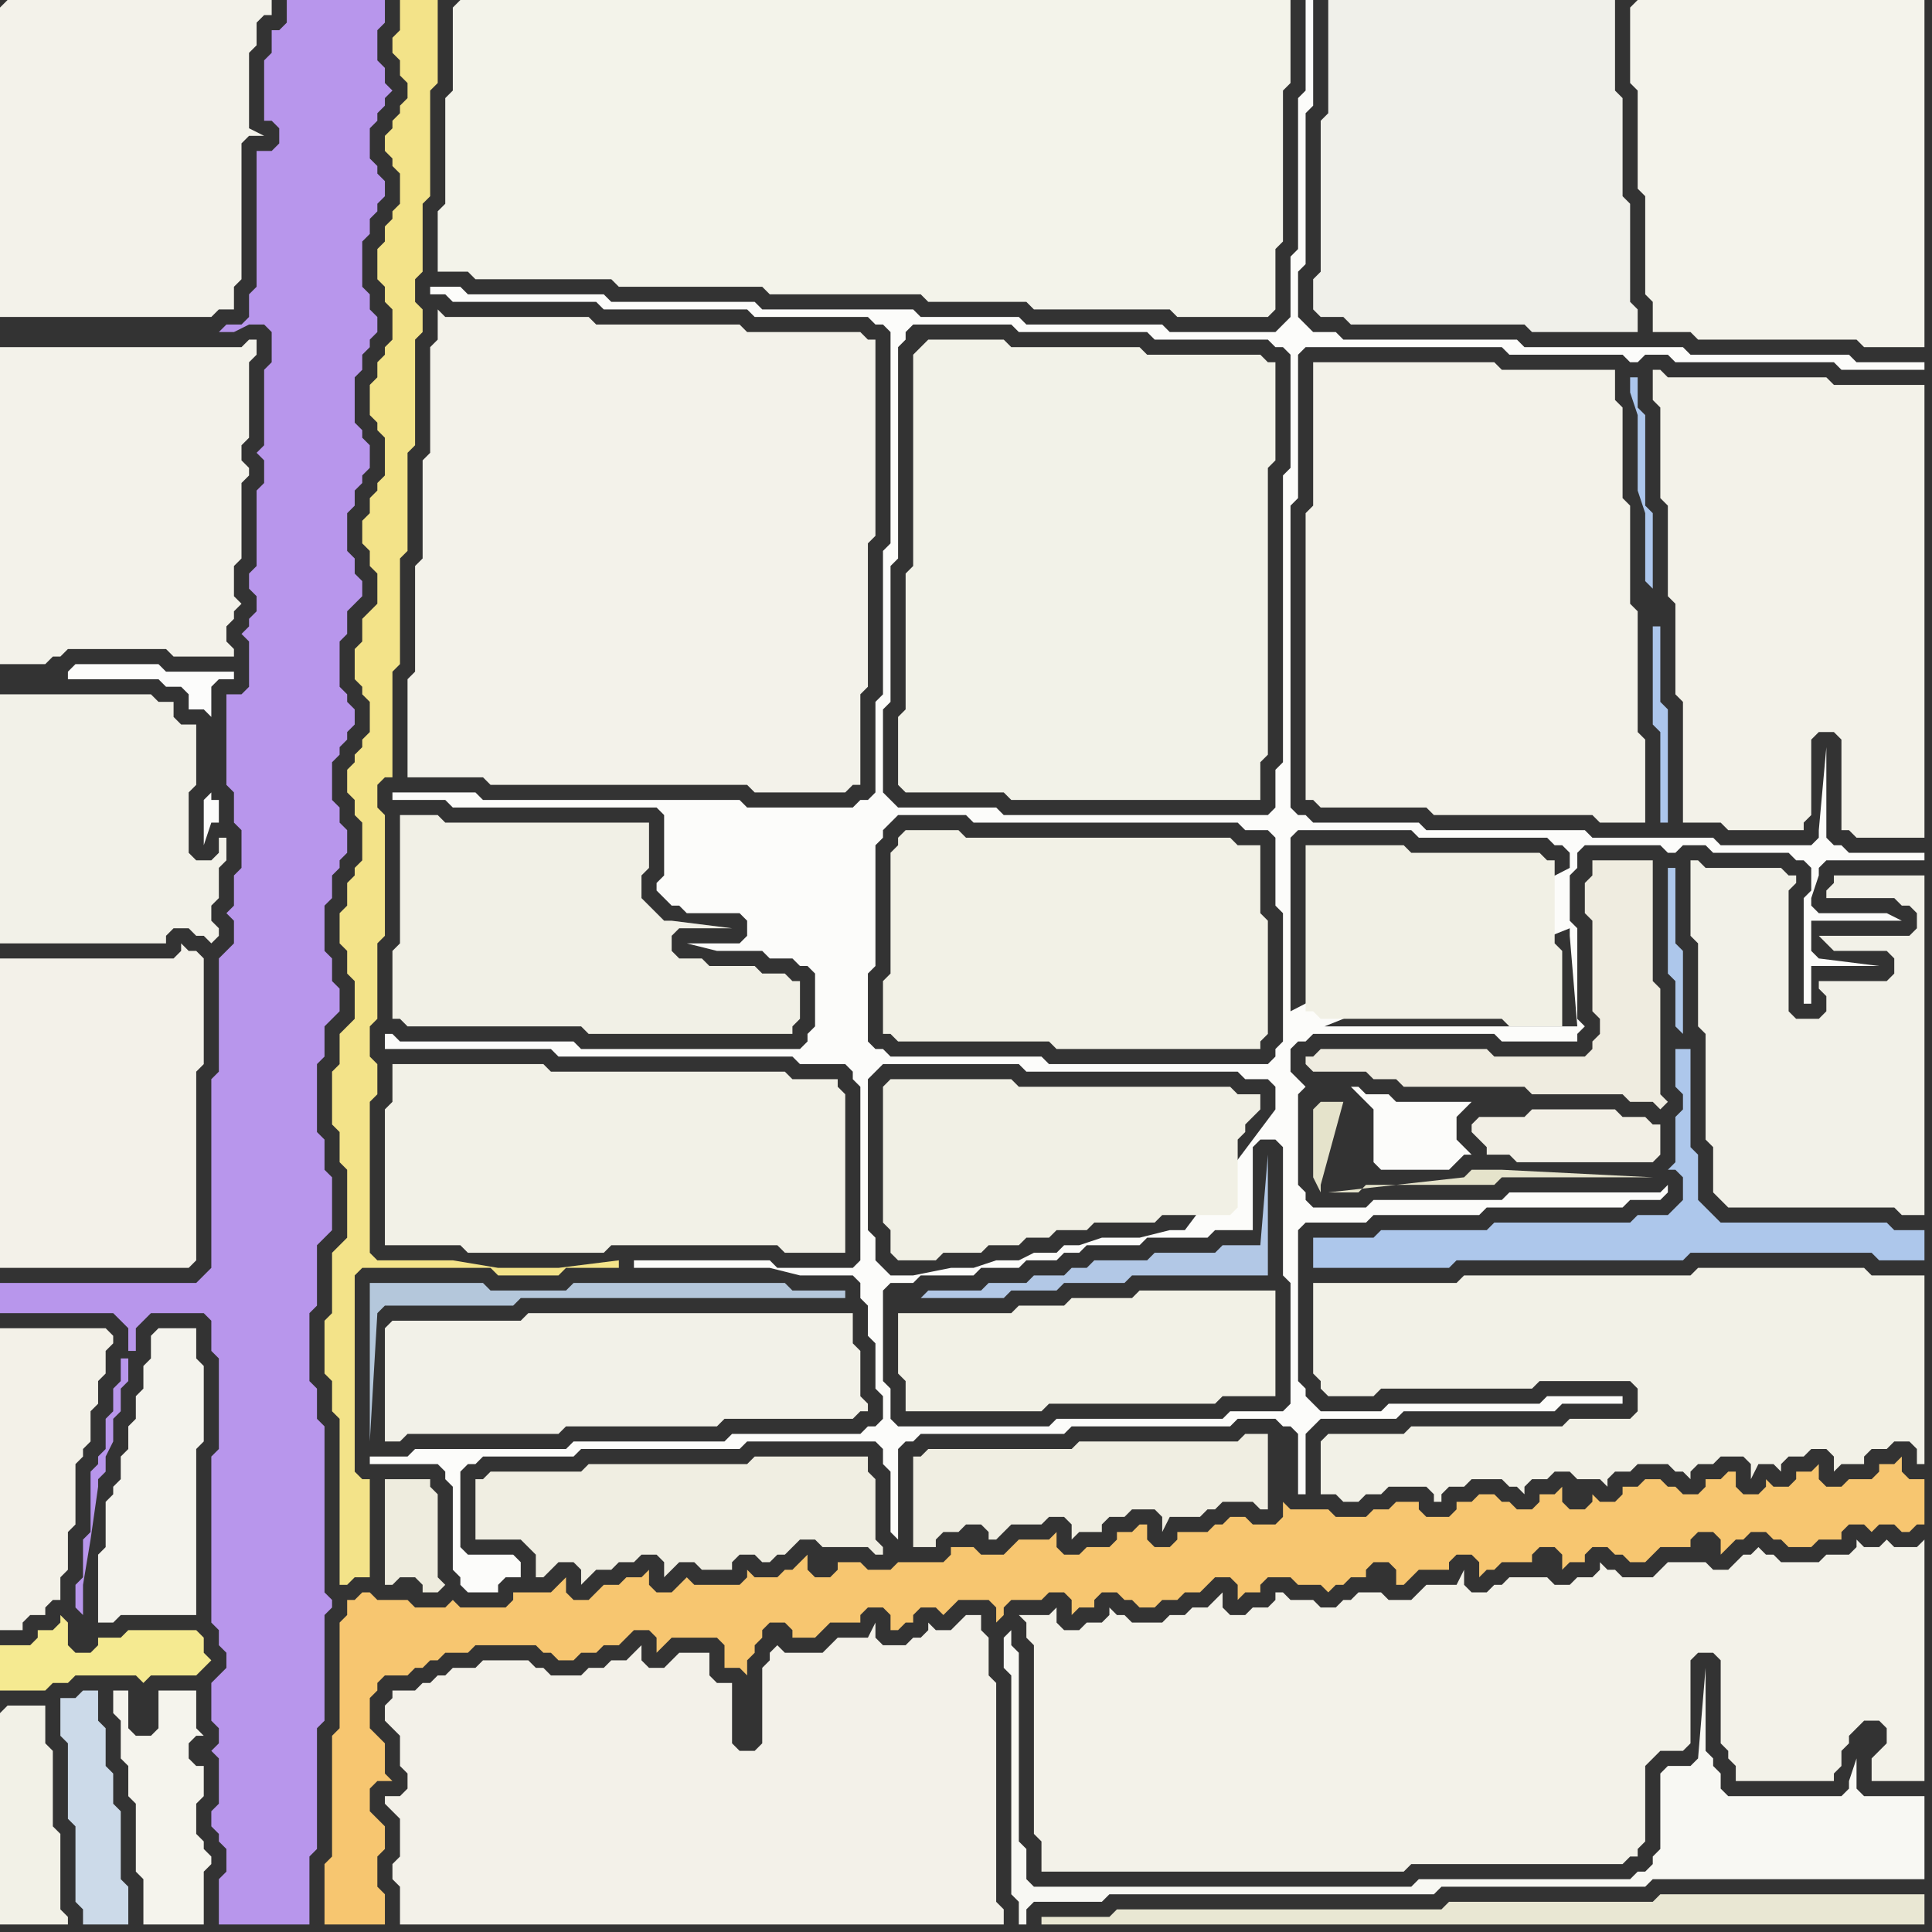 <svg width="256" height="256" xmlns="http://www.w3.org/2000/svg"><rect width="100%" height="100%" fill="#333333" stroke="none"/><script> 
var tempColor;
function hoverPath(evt){
obj = evt.target;
tempColor = obj.getAttribute("fill");
obj.setAttribute("fill","red");
//alert(tempColor);
//obj.setAttribute("stroke","red");}
function recoverPath(evt){
obj = evt.target;
obj.setAttribute("fill", tempColor);
//obj.setAttribute("stroke", tempColor);
}</script><path onmouseover="hoverPath(evt)" onmouseout="recoverPath(evt)" fill="rgb(243,242,234)" d="M  0,48l 0,40 6,0 1,-1 1,0 1,-1 13,0 1,1 8,0 0,-1 -1,-1 0,-2 1,-1 0,-1 1,-1 -1,-1 0,-4 1,-1 0,-10 1,-1 0,-1 -1,-1 0,-2 1,-1 0,-10 1,-1 0,-2 -1,0 -1,1 -32,0Z"/>
<path onmouseover="hoverPath(evt)" onmouseout="recoverPath(evt)" fill="rgb(245,234,145)" d="M  4,224l 2,0 1,-1 2,0 1,-1 8,0 1,1 0,0 1,-1 6,0 1,-1 1,-1 -1,-1 0,-2 -1,-1 -9,0 -1,1 -3,0 0,1 -1,1 -2,0 -1,-1 0,-3 -1,-1 0,1 -1,1 -2,0 0,1 -1,1 -4,0 0,6Z"/>
<path onmouseover="hoverPath(evt)" onmouseout="recoverPath(evt)" fill="rgb(242,241,232)" d="M  51,176l 0,15 2,0 1,-1 20,0 1,-1 20,0 1,-1 17,0 1,-1 1,0 0,-1 -1,-1 0,-6 -1,-1 0,-4 -43,0 -1,1 -17,0 -1,1Z"/>
<path onmouseover="hoverPath(evt)" onmouseout="recoverPath(evt)" fill="rgb(243,241,233)" d="M  53,224l -1,0 0,1 -1,1 0,2 1,1 0,0 1,1 0,4 1,1 0,2 -1,1 -2,0 0,1 1,1 0,0 1,1 0,5 -1,1 0,2 1,1 0,5 80,0 0,-2 -1,-1 0,-29 -1,-1 0,-5 -1,-1 0,-2 -2,0 -1,1 0,0 -1,1 -2,0 -1,-1 0,1 -1,1 -1,0 -1,1 -3,0 -1,-1 0,-2 -1,2 -4,0 -1,1 -1,1 -5,0 -1,-1 0,0 -1,1 0,1 -1,1 0,10 -1,1 -2,0 -1,-1 0,-8 -2,0 -1,-1 0,-3 -4,0 -1,1 -1,1 -2,0 -1,-1 0,-2 -1,1 -1,1 -2,0 -1,1 -2,0 -1,1 -4,0 -1,-1 -1,0 -1,-1 -6,0 -1,1 -3,0 -1,1 -1,0 -1,1 -1,0 -1,1Z"/>
<path onmouseover="hoverPath(evt)" onmouseout="recoverPath(evt)" fill="rgb(238,236,222)" d="M  57,196l -6,0 0,14 1,0 1,-1 2,0 1,1 0,1 2,0 1,-1 0,0 -1,-1 0,-11 -1,-1Z"/>
<path onmouseover="hoverPath(evt)" onmouseout="recoverPath(evt)" fill="rgb(243,242,234)" d="M  58,44l 0,1 -1,1 0,14 -1,1 0,13 -1,1 0,14 -1,1 0,13 10,0 1,1 34,0 1,1 12,0 1,-1 1,0 0,-12 1,-1 0,-19 1,-1 0,-26 -1,0 -1,-1 -15,0 -1,-1 -19,0 -1,-1 -19,0 -1,-1Z"/>
<path onmouseover="hoverPath(evt)" onmouseout="recoverPath(evt)" fill="rgb(243,242,233)" d="M  140,215l 0,-2 -1,1 -4,0 1,1 0,2 1,1 0,25 1,1 0,4 48,0 1,-1 28,0 1,-1 1,0 0,-1 1,-1 0,-10 1,-1 1,-1 3,0 1,-1 0,-11 1,-1 2,0 1,1 0,11 1,1 0,1 1,1 0,2 13,0 0,-1 1,-1 0,-2 1,-1 0,-1 1,-1 1,-1 2,0 1,1 0,2 -1,1 -1,1 0,3 7,0 0,-32 -1,1 -3,0 -1,-1 -1,1 -2,0 -1,-1 0,1 -1,1 -3,0 -1,1 -5,0 -1,-1 -1,0 -1,-1 -1,1 -1,0 -1,1 -1,1 -2,0 -1,-1 -5,0 -1,1 -1,1 -4,0 -1,-1 -1,0 -1,-1 0,1 -1,1 -2,0 -1,1 -2,0 -1,-1 -5,0 -1,1 -1,0 -1,1 -2,0 -1,-1 0,-2 -1,2 -4,0 -1,1 -1,1 -3,0 -1,-1 -3,0 -1,1 -1,0 -1,1 -2,0 -1,-1 -3,0 -1,-1 -1,0 0,1 -1,1 -2,0 -1,1 -2,0 -1,-1 0,-2 -1,1 0,0 -1,1 -2,0 -1,1 -2,0 -1,1 -4,0 -1,-1 -1,0 -1,-1 0,1 -1,1 -2,0 -1,1 -2,0 -1,-1 43,-5 0,0 -43,5 65,-7 0,0 -65,7 86,-9 -86,9Z"/>
<path onmouseover="hoverPath(evt)" onmouseout="recoverPath(evt)" fill="rgb(242,241,231)" d="M  175,192l 0,6 2,0 1,1 2,0 1,-1 2,0 1,-1 5,0 1,1 0,1 1,0 0,-1 1,-1 2,0 1,-1 4,0 1,1 1,0 1,1 0,-1 1,-1 2,0 1,-1 2,0 1,1 3,0 1,1 0,-1 1,-1 2,0 1,-1 4,0 1,1 1,0 1,1 0,-1 1,-1 2,0 1,-1 3,0 1,1 0,2 1,-2 2,0 1,1 0,-1 1,-1 2,0 1,-1 2,0 1,1 0,2 1,-1 3,0 0,-1 1,-1 2,0 1,-1 2,0 1,1 0,2 1,0 0,-25 -7,0 -1,-1 -22,0 -1,1 -30,0 -1,1 -19,0 0,12 1,1 0,1 1,1 6,0 1,-1 20,0 1,-1 12,0 1,1 0,3 -1,1 -8,0 -1,1 -20,0 -1,1 -10,0 -1,1 0,1 34,5 -34,-5Z"/>
<path onmouseover="hoverPath(evt)" onmouseout="recoverPath(evt)" fill="rgb(243,242,233)" d="M  219,52l 0,1 1,1 0,12 1,1 0,12 1,1 0,12 1,1 0,16 5,0 1,1 10,0 0,-1 1,-1 0,-10 1,-1 2,0 1,1 0,12 1,0 1,1 9,0 0,-60 -12,0 -1,-1 -21,0 -1,-1 -1,0Z"/>
<path onmouseover="hoverPath(evt)" onmouseout="recoverPath(evt)" fill="rgb(243,242,234)" d="M  0,1l 0,41 28,0 1,-1 2,0 0,-3 1,-1 0,-18 1,-1 2,0 -2,-1 0,-10 1,-1 0,-3 1,-1 1,0 0,-2 -35,0 -1,1Z"/>
<path onmouseover="hoverPath(evt)" onmouseout="recoverPath(evt)" fill="rgb(244,243,237)" d="M  20,177l 0,3 -1,1 0,3 -1,1 0,3 -1,1 0,3 -1,1 0,3 -1,1 0,1 -1,1 0,6 -1,1 0,9 2,0 1,-1 10,0 0,-22 1,-1 0,-10 -1,-1 0,-4 -5,0 -1,1Z"/>
<path onmouseover="hoverPath(evt)" onmouseout="recoverPath(evt)" fill="rgb(184,150,236)" d="M  39,0l -1,0 0,3 -1,1 -1,0 0,3 -1,1 0,8 1,0 1,1 0,2 -1,1 -2,0 0,18 -1,1 0,3 -1,1 -2,0 -1,1 2,0 2,-1 2,0 1,1 0,4 -1,1 0,10 -1,1 1,1 0,3 -1,1 0,10 -1,1 0,2 1,1 0,2 -1,1 0,1 -1,1 1,1 0,6 -1,1 -2,0 0,12 1,1 0,4 1,1 0,5 -1,1 0,4 -1,1 1,1 0,3 -1,1 -1,1 0,15 -1,1 0,25 -1,1 -1,1 -26,0 0,4 15,0 1,1 1,1 0,3 1,0 0,-3 1,-1 1,-1 7,0 1,1 0,4 1,1 0,12 -1,1 0,22 1,1 0,2 1,1 0,2 -1,1 -1,1 0,5 1,1 0,2 -1,1 0,0 1,1 0,6 -1,1 0,2 1,1 0,1 1,1 0,3 -1,1 0,6 12,0 0,-9 1,-1 0,-16 1,-1 0,-14 1,-1 0,-1 -1,-1 0,-22 -1,-1 0,-4 -1,-1 0,-9 1,-1 0,-8 1,-1 1,-1 0,-7 -1,-1 0,-4 -1,-1 0,-9 1,-1 0,-4 1,-1 1,-1 0,-3 -1,-1 0,-3 -1,-1 0,-6 1,-1 0,-3 1,-1 0,-1 1,-1 0,-3 -1,-1 0,-2 -1,-1 0,-5 1,-1 0,-1 1,-1 0,-1 1,-1 0,-2 -1,-1 0,-1 -1,-1 0,-6 1,-1 0,-3 1,-1 1,-1 0,-2 -1,-1 0,-2 -1,-1 0,-5 1,-1 0,-2 1,-1 0,-1 1,-1 0,-3 -1,-1 0,-1 -1,-1 0,-6 1,-1 0,-2 1,-1 0,-1 1,-1 0,-2 -1,-1 0,-2 -1,-1 0,-6 1,-1 0,-2 1,-1 0,-1 1,-1 0,-2 -1,-1 0,-1 -1,-1 0,-4 1,-1 0,-1 1,-1 0,-1 1,-1 -1,-1 0,-2 -1,-1 0,-4 1,-1 0,-3 -12,0 -22,180 -1,0 0,3 -1,1 0,3 -1,1 0,4 -1,1 0,1 -1,1 0,8 -1,1 0,5 -1,1 0,3 1,1 0,-4 1,-6 1,-7 0,-1 1,-1 0,-2 -1,2 2,-4 0,-3 1,-1 0,-3 1,-1 0,-3 22,-180Z"/>
<path onmouseover="hoverPath(evt)" onmouseout="recoverPath(evt)" fill="rgb(252,252,250)" d="M  50,193l -1,0 0,1 9,0 1,1 0,1 1,1 0,11 1,1 0,1 1,1 4,0 0,-1 1,-1 2,0 0,-2 -1,-1 -6,0 -1,-1 0,-10 1,-1 1,0 1,-1 12,0 1,-1 21,0 1,-1 17,0 1,1 0,2 1,1 0,8 1,1 0,-12 1,-1 1,0 1,-1 19,0 1,-1 21,0 1,-1 5,0 1,1 1,0 1,1 0,8 1,0 0,-8 1,-1 1,-1 10,0 1,-1 20,0 1,-1 8,0 0,-1 -10,0 -1,1 -20,0 -1,1 -8,0 -1,-1 -1,-1 0,-1 -1,-1 0,-20 1,-1 8,0 1,-1 14,0 1,-1 18,0 1,-1 4,0 1,-1 0,-1 -1,1 -20,0 -1,1 -17,0 -1,1 -7,0 -1,-1 0,-1 -1,-1 0,-12 1,-1 0,0 -1,-1 -1,-1 0,-3 1,-1 1,0 1,-1 24,0 1,1 10,0 0,-1 1,-1 0,0 -1,-1 0,-12 -1,-1 0,-6 1,-1 0,-2 1,-1 10,0 1,1 1,0 1,-1 3,0 1,1 10,0 1,1 1,0 1,1 0,3 -1,1 0,14 1,0 0,-5 9,0 -8,-1 0,0 -1,-1 0,-4 12,0 -2,-1 -9,0 -1,-1 0,-1 1,-3 0,-1 1,-1 13,0 0,-1 -10,0 -1,-1 -1,0 -1,-1 0,-12 -1,11 0,1 -1,1 -12,0 -1,-1 -16,0 -1,-1 -21,0 -1,-1 -14,0 -1,-1 -1,0 -1,-1 0,-40 1,-1 0,-19 1,-1 26,0 1,1 15,0 1,1 1,0 1,-1 3,0 1,1 21,0 1,1 11,0 0,-1 -9,0 -1,-1 -21,0 -1,-1 -21,0 -1,-1 -23,0 -1,-1 -3,0 -1,-1 -1,-1 0,-6 1,-1 0,-20 1,-1 0,-14 -1,0 0,12 -1,1 0,20 -1,1 0,8 -1,1 -1,1 -14,0 -1,-1 -18,0 -1,-1 -13,0 -1,-1 -20,0 -1,-1 -19,0 -1,-1 -18,0 -1,-1 -4,0 0,1 2,0 1,1 19,0 1,1 19,0 1,1 15,0 1,1 1,0 1,1 0,28 -1,1 0,19 -1,1 0,12 -1,1 -1,0 -1,1 -14,0 -1,-1 -34,0 -1,-1 -11,0 0,1 7,0 1,1 27,0 1,1 0,8 -1,1 0,1 1,1 0,0 1,1 1,0 1,1 7,0 1,1 0,2 -1,1 -7,0 4,1 6,0 1,1 3,0 1,1 1,0 1,1 0,7 -1,1 0,1 -1,1 -29,0 -1,-1 -23,0 -1,-1 -1,0 0,2 22,0 1,1 31,0 1,1 6,0 1,1 0,1 1,1 0,23 -1,1 -10,0 -1,-1 -18,0 0,1 18,0 4,1 7,0 1,1 0,2 1,1 0,4 1,1 0,6 1,1 0,3 -1,1 -1,0 -1,1 -17,0 -1,1 -20,0 -1,1 -20,0 -1,1 -4,0 68,-5 0,-4 -1,-1 0,-12 1,-1 3,0 1,-1 7,0 1,-1 5,0 1,-1 4,0 1,-1 2,0 1,-1 7,0 1,-1 8,0 1,-1 5,0 0,-11 1,-1 2,0 1,1 0,17 1,1 0,16 -1,1 -7,0 -1,1 -22,0 -1,1 -20,0 -1,-1 -68,5 117,-43 1,-1 -1,1 -117,43 107,-30 -2,0 -4,1 -5,0 -3,1 -2,0 -1,1 -3,0 -2,1 -3,0 -3,1 -3,0 -5,1 -3,0 -1,-1 -1,-1 0,-3 -1,-1 0,-20 1,-1 1,-1 18,0 1,1 28,0 1,1 3,0 1,1 0,3 -12,16 -107,30 115,-52 -26,0 -1,-1 -20,0 -1,-1 -1,0 -1,-1 0,-9 1,-1 0,-16 1,-1 0,-1 1,-1 1,-1 9,0 1,1 35,0 1,1 3,0 1,1 0,9 1,1 0,17 -1,1 0,1 -1,1 -3,0 -115,52 121,-59 0,-23 1,-1 15,0 1,1 17,0 1,1 1,0 1,1 0,2 -37,19 -121,59 115,-85 -32,0 -1,-1 -13,0 -1,-1 -1,-1 0,-11 1,-1 0,-18 1,-1 0,-28 1,-1 0,-1 1,-1 13,0 1,1 17,0 1,1 15,0 1,1 1,0 1,1 0,15 -1,1 0,38 -1,1 0,5 -1,1 -3,0 -115,85 158,-70 0,1 1,12 -37,0 1,1 35,-14 -158,70 129,-49 0,0 1,1 0,0 1,1 1,1 0,7 1,1 9,0 1,-1 0,0 1,-1 1,0 -1,-1 0,0 -1,-1 0,-3 1,-1 1,-1 -10,0 -1,-1 -3,0 -1,-1 -1,0 -129,49Z"/>
<path onmouseover="hoverPath(evt)" onmouseout="recoverPath(evt)" fill="rgb(243,227,137)" d="M  54,0l -1,0 0,4 -1,1 0,2 1,1 0,2 1,1 0,2 -1,1 0,1 -1,1 0,1 -1,1 0,2 1,1 0,1 1,1 0,4 -1,1 0,1 -1,1 0,2 -1,1 0,4 1,1 0,2 1,1 0,4 -1,1 0,1 -1,1 0,2 -1,1 0,4 1,1 0,1 1,1 0,5 -1,1 0,1 -1,1 0,2 -1,1 0,3 1,1 0,2 1,1 0,4 -1,1 -1,1 0,3 -1,1 0,4 1,1 0,1 1,1 0,4 -1,1 0,1 -1,1 0,1 -1,1 0,3 1,1 0,2 1,1 0,5 -1,1 0,1 -1,1 0,3 -1,1 0,4 1,1 0,3 1,1 0,5 -1,1 -1,1 0,4 -1,1 0,7 1,1 0,4 1,1 0,9 -1,1 -1,1 0,8 -1,1 0,7 1,1 0,4 1,1 0,22 1,0 1,-1 2,0 0,-13 -1,0 -1,-1 0,-26 1,-1 17,0 1,1 8,0 1,-1 7,0 0,-1 -8,1 -8,0 -6,-1 -10,0 -1,-1 0,-20 1,-1 0,-4 -1,-1 0,-4 1,-1 0,-10 1,-1 0,-16 -1,-1 0,-3 1,-1 1,0 0,-14 1,-1 0,-14 1,-1 0,-13 1,-1 0,-14 1,-1 0,-3 -1,-1 0,-3 1,-1 0,-9 1,-1 0,-14 1,-1 0,-11Z"/>
<path onmouseover="hoverPath(evt)" onmouseout="recoverPath(evt)" fill="rgb(243,243,234)" d="M  60,1l 0,11 -1,1 0,14 -1,1 0,8 4,0 1,1 18,0 1,1 19,0 1,1 20,0 1,1 13,0 1,1 18,0 1,1 12,0 1,-1 0,-8 1,-1 0,-20 1,-1 0,-11 -110,0 -1,1Z"/>
<path onmouseover="hoverPath(evt)" onmouseout="recoverPath(evt)" fill="rgb(240,238,226)" d="M  64,196l -1,0 0,8 6,0 1,1 1,1 0,3 1,0 1,-1 0,0 1,-1 2,0 1,1 0,2 1,-1 1,-1 2,0 1,-1 2,0 1,-1 2,0 1,1 0,2 1,-1 0,0 1,-1 2,0 1,1 4,0 0,-1 1,-1 2,0 1,1 1,0 1,-1 1,0 1,-1 1,-1 2,0 1,1 6,0 1,1 1,0 0,-1 -1,-1 0,-8 -1,-1 0,-2 -15,0 -1,1 -21,0 -1,1 -12,0 -1,1 45,10 0,0 -45,-10Z"/>
<path onmouseover="hoverPath(evt)" onmouseout="recoverPath(evt)" fill="rgb(241,240,229)" d="M  117,145l 0,17 1,1 0,3 1,1 5,0 1,-1 5,0 1,-1 4,0 1,-1 3,0 1,-1 4,0 1,-1 8,0 1,-1 9,0 1,-1 0,-9 1,-1 0,-1 1,-1 1,-1 0,-2 -3,0 -1,-1 -28,0 -1,-1 -16,0 -1,1Z"/>
<path onmouseover="hoverPath(evt)" onmouseout="recoverPath(evt)" fill="rgb(242,241,230)" d="M  119,112l 0,0 -1,1 0,16 -1,1 0,7 1,0 1,1 20,0 1,1 27,0 0,-1 1,-1 0,-15 -1,-1 0,-9 -3,0 -1,-1 -35,0 -1,-1 -7,0 -1,1Z"/>
<path onmouseover="hoverPath(evt)" onmouseout="recoverPath(evt)" fill="rgb(240,240,234)" d="M  177,0l -1,0 0,15 -1,1 0,20 -1,1 0,4 1,1 3,0 1,1 23,0 1,1 14,0 0,-3 -1,-1 0,-13 -1,-1 0,-13 -1,-1 0,-12Z"/>
<path onmouseover="hoverPath(evt)" onmouseout="recoverPath(evt)" fill="rgb(244,243,235)" d="M  216,1l 0,10 1,1 0,13 1,1 0,13 1,1 0,4 5,0 1,1 21,0 1,1 8,0 0,-46 -38,0 -1,1Z"/>
<path onmouseover="hoverPath(evt)" onmouseout="recoverPath(evt)" fill="rgb(173,199,235)" d="M  223,137l 0,-11 -1,-1 0,-10 -1,0 0,14 1,1 0,6 1,1 -1,2 0,5 1,1 0,2 -1,1 0,6 -1,1 1,0 1,1 0,3 -2,2 -4,0 -1,1 -18,0 -1,1 -14,0 -1,1 -8,0 0,4 18,0 1,-1 30,0 1,-1 24,0 1,1 6,0 0,-4 -4,0 -1,-1 -22,0 -1,-1 -1,-1 -1,-1 0,-6 -1,-1 0,-13 -2,0 1,-2Z"/>
<path onmouseover="hoverPath(evt)" onmouseout="recoverPath(evt)" fill="rgb(242,241,232)" d="M  224,117l 0,7 1,1 0,11 1,1 0,14 1,1 0,6 1,1 1,1 22,0 1,1 3,0 0,-45 -12,0 0,1 -1,1 0,1 9,0 1,1 1,0 1,1 0,2 -1,1 -12,0 1,1 0,0 1,1 7,0 1,1 0,2 -1,1 -9,0 0,1 1,1 0,2 -1,1 -3,0 -1,-1 0,-16 1,-1 0,-1 -1,0 -1,-1 -10,0 -1,-1 -1,0Z"/>
<path onmouseover="hoverPath(evt)" onmouseout="recoverPath(evt)" fill="rgb(242,241,232)" d="M  0,94l 0,31 22,0 0,-1 1,-1 2,0 1,1 1,0 1,1 1,-1 0,-1 -1,-1 0,-2 1,-1 0,-4 1,-1 0,-3 -1,0 0,2 -1,1 -2,0 -1,-1 0,-8 1,-1 0,-8 -2,0 -1,-1 0,-2 -2,0 -1,-1 -20,0Z"/>
<path onmouseover="hoverPath(evt)" onmouseout="recoverPath(evt)" fill="rgb(252,252,251)" d="M  9,90l 12,0 1,1 2,0 1,1 0,2 2,0 1,1 0,10 -1,1 0,6 1,-3 1,0 0,-3 -1,0 0,-15 1,-1 2,0 0,-1 -9,0 -1,-1 -11,0 -1,1 0,1Z"/>
<path onmouseover="hoverPath(evt)" onmouseout="recoverPath(evt)" fill="rgb(204,218,233)" d="M  13,225l 0,-1 -2,0 -1,1 -2,0 0,5 1,1 0,10 1,1 0,10 1,1 0,2 6,0 0,-5 -1,-1 0,-9 -1,-1 0,-4 -1,-1 0,-5 -1,-1Z"/>
<path onmouseover="hoverPath(evt)" onmouseout="recoverPath(evt)" fill="rgb(245,244,237)" d="M  26,239l 0,0 1,-1 0,-4 -1,0 -1,-1 0,-2 1,-1 1,0 -1,-1 0,-5 -5,0 0,5 -1,1 -2,0 -1,-1 0,-5 -2,0 0,3 1,1 0,5 1,1 0,4 1,1 0,9 1,1 0,6 8,0 0,-7 1,-1 0,-1 -1,-1 0,-1 -1,-1Z"/>
<path onmouseover="hoverPath(evt)" onmouseout="recoverPath(evt)" fill="rgb(178,200,230)" d="M  137,169l -1,1 -5,0 -1,1 -7,0 -1,1 11,0 1,-1 6,0 1,-1 8,0 1,-1 18,0 0,-16 -1,12 -5,0 -1,1 -8,0 -1,1 -7,0 -1,1 -2,0 -1,1Z"/>
<path onmouseover="hoverPath(evt)" onmouseout="recoverPath(evt)" fill="rgb(241,240,229)" d="M  173,114l 0,20 1,0 1,1 24,0 1,1 7,0 0,-10 -1,-1 0,-11 -1,0 -1,-1 -17,0 -1,-1 -13,0Z"/>
<path onmouseover="hoverPath(evt)" onmouseout="recoverPath(evt)" fill="rgb(243,242,233)" d="M  174,50l 0,17 -1,1 0,38 1,0 1,1 14,0 1,1 21,0 1,1 6,0 0,-11 -1,-1 0,-16 -1,-1 0,-13 -1,-1 0,-12 -1,-1 0,-4 -15,0 -1,-1 -24,0Z"/>
<path onmouseover="hoverPath(evt)" onmouseout="recoverPath(evt)" fill="rgb(229,227,203)" d="M  176,158l 4,0 1,-1 17,0 1,-1 20,0 -20,-1 -4,0 -1,1 -18,2 -1,-1 0,1 -1,-2 0,-9 1,-1 3,0 -3,11 1,1 4,-3 -4,3Z"/>
<path onmouseover="hoverPath(evt)" onmouseout="recoverPath(evt)" fill="rgb(233,231,211)" d="M  190,253l -42,0 -1,1 -9,0 0,1 117,0 0,-4 -35,0 -1,1 -27,0 -1,1Z"/>
<path onmouseover="hoverPath(evt)" onmouseout="recoverPath(evt)" fill="rgb(172,198,236)" d="M  219,78l 0,-10 -1,-1 0,-12 -1,-1 0,-4 -1,0 0,2 1,3 0,10 1,3 0,9 1,1 1,5 -1,0 0,13 1,1 0,12 1,0 0,-15 -1,-1 0,-10 -1,-5Z"/>
<path onmouseover="hoverPath(evt)" onmouseout="recoverPath(evt)" fill="rgb(243,241,233)" d="M  0,155l 0,13 25,0 1,-1 0,-25 1,-1 0,-14 -1,-1 -1,0 -1,-1 0,1 -1,1 -23,0Z"/>
<path onmouseover="hoverPath(evt)" onmouseout="recoverPath(evt)" fill="rgb(242,241,231)" d="M  0,227l 0,28 9,0 0,-1 -1,-1 0,-10 -1,-1 0,-10 -1,-1 0,-5 -5,0 -1,1Z"/>
<path onmouseover="hoverPath(evt)" onmouseout="recoverPath(evt)" fill="rgb(243,241,232)" d="M  12,187l 0,0 1,-1 0,-3 1,-1 0,-3 1,-1 0,-1 -1,-1 -14,0 0,40 3,0 0,-1 1,-1 2,0 0,-1 1,-1 1,0 0,-3 1,-1 0,-5 1,-1 0,-8 1,-1 0,-1 1,-1Z"/>
<path onmouseover="hoverPath(evt)" onmouseout="recoverPath(evt)" fill="rgb(247,198,112)" d="M  45,215l 0,14 -1,1 0,16 -1,1 0,8 8,0 0,-4 -1,-1 0,-4 1,-1 0,-3 -1,-1 -1,-1 0,-3 1,-1 2,0 -1,-1 0,-4 -1,-1 -1,-1 0,-4 1,-1 0,-1 1,-1 3,0 1,-1 1,0 1,-1 1,0 1,-1 3,0 1,-1 8,0 1,1 1,0 1,1 2,0 1,-1 2,0 1,-1 2,0 1,-1 1,-1 2,0 1,1 0,2 1,-1 0,0 1,-1 6,0 1,1 0,3 2,0 1,1 0,-2 1,-1 0,-1 1,-1 0,-1 1,-1 2,0 1,1 0,1 3,0 1,-1 0,0 1,-1 4,0 0,-1 1,-1 2,0 1,1 0,2 1,0 1,-1 1,0 0,-1 1,-1 2,0 1,1 1,-1 0,0 1,-1 4,0 1,1 0,2 1,-1 0,-1 1,-1 4,0 1,-1 2,0 1,1 0,2 1,-1 2,0 0,-1 1,-1 2,0 1,1 1,0 1,1 2,0 1,-1 2,0 1,-1 2,0 1,-1 1,-1 2,0 1,1 0,2 1,-1 2,0 0,-1 1,-1 3,0 1,1 3,0 1,1 1,-1 1,0 1,-1 2,0 0,-1 1,-1 2,0 1,1 0,2 1,0 1,-1 1,-1 4,0 0,-1 1,-1 2,0 1,1 0,2 1,-1 1,0 1,-1 4,0 0,-1 1,-1 2,0 1,1 0,2 1,-1 2,0 0,-1 1,-1 2,0 1,1 1,0 1,1 2,0 1,-1 0,0 1,-1 4,0 0,-1 1,-1 2,0 1,1 0,2 1,-1 1,-1 1,0 1,-1 2,0 1,1 1,0 1,1 3,0 1,-1 3,0 0,-1 1,-1 2,0 1,1 1,-1 2,0 1,1 1,0 1,-1 1,0 0,-6 -2,0 -1,-1 0,-2 -1,1 -2,0 0,1 -1,1 -3,0 -1,1 -2,0 -1,-1 0,-2 -1,1 -2,0 0,1 -1,1 -2,0 -1,-1 0,1 -1,1 -2,0 -1,-1 0,-2 -1,0 -1,1 -2,0 0,1 -1,1 -2,0 -1,-1 -1,0 -1,-1 -2,0 -1,1 -2,0 0,1 -1,1 -2,0 -1,-1 0,1 -1,1 -2,0 -1,-1 0,-2 -1,1 -2,0 0,1 -1,1 -2,0 -1,-1 -1,0 -1,-1 -2,0 -1,1 -2,0 0,1 -1,1 -3,0 -1,-1 0,-1 -3,0 -1,1 -2,0 -1,1 -4,0 -1,-1 -5,0 -1,-1 0,2 -1,1 -3,0 -1,-1 -2,0 -1,1 -1,0 -1,1 -4,0 0,1 -1,1 -2,0 -1,-1 0,-2 -1,0 -1,1 -2,0 0,1 -1,1 -3,0 -1,1 -2,0 -1,-1 0,-2 -1,1 -4,0 -1,1 -1,1 -3,0 -1,-1 -3,0 0,1 -1,1 -6,0 -1,1 -3,0 -1,-1 -3,0 0,1 -1,1 -2,0 -1,-1 0,-2 -1,1 0,0 -1,1 -1,0 -1,1 -3,0 -1,-1 0,1 -1,1 -6,0 -1,-1 -1,1 0,0 -1,1 -2,0 -1,-1 0,-2 -1,1 -2,0 -1,1 -2,0 -1,1 -1,1 -2,0 -1,-1 0,-2 -1,1 0,0 -1,1 -5,0 0,1 -1,1 -6,0 -1,-1 -1,1 -4,0 -1,-1 -4,0 -1,-1 -1,0 -1,1 -1,0 0,2 -1,1Z"/>
<path onmouseover="hoverPath(evt)" onmouseout="recoverPath(evt)" fill="rgb(242,241,231)" d="M  52,143l 0,3 -1,1 0,18 10,0 1,1 18,0 1,-1 22,0 1,1 8,0 0,-21 -1,-1 0,-1 -6,0 -1,-1 -31,0 -1,-1 -20,0Z"/>
<path onmouseover="hoverPath(evt)" onmouseout="recoverPath(evt)" fill="rgb(241,240,230)" d="M  53,111l 0,14 -1,1 0,9 1,0 1,1 23,0 1,1 27,0 0,-1 1,-1 0,-5 -1,0 -1,-1 -3,0 -1,-1 -6,0 -1,-1 -3,0 -1,-1 0,-2 1,-1 7,0 -8,-1 -1,0 -1,-1 -1,-1 -1,-1 0,-3 1,-1 0,-6 -27,0 -1,-1 -5,0Z"/>
<path onmouseover="hoverPath(evt)" onmouseout="recoverPath(evt)" fill="rgb(180,199,219)" d="M  92,170l -16,0 -1,1 -10,0 -1,-1 -15,0 0,21 1,-17 0,0 1,-1 17,0 1,-1 43,0 0,-1 -7,0 -1,-1Z"/>
<path onmouseover="hoverPath(evt)" onmouseout="recoverPath(evt)" fill="rgb(242,241,230)" d="M  120,174l -1,0 0,8 1,1 0,4 18,0 1,-1 22,0 1,-1 7,0 0,-14 -18,0 -1,1 -8,0 -1,1 -6,0 -1,1Z"/>
<path onmouseover="hoverPath(evt)" onmouseout="recoverPath(evt)" fill="rgb(242,242,232)" d="M  122,46l -1,1 0,28 -1,1 0,18 -1,1 0,9 1,1 13,0 1,1 33,0 0,-5 1,-1 0,-38 1,-1 0,-13 -1,0 -1,-1 -15,0 -1,-1 -17,0 -1,-1 -10,0 -1,1Z"/>
<path onmouseover="hoverPath(evt)" onmouseout="recoverPath(evt)" fill="rgb(240,238,226)" d="M  121,195l 0,10 3,0 0,-1 1,-1 2,0 1,-1 2,0 1,1 0,1 1,0 1,-1 0,0 1,-1 4,0 1,-1 2,0 1,1 0,2 1,-1 3,0 0,-1 1,-1 2,0 1,-1 3,0 1,1 0,2 1,-2 4,0 1,-1 1,0 1,-1 4,0 1,1 1,0 0,-10 -3,0 -1,1 -21,0 -1,1 -19,0 -1,1 -1,0Z"/>
<path onmouseover="hoverPath(evt)" onmouseout="recoverPath(evt)" fill="rgb(239,236,224)" d="M  175,139l 0,0 -1,1 -1,0 0,1 1,1 7,0 1,1 3,0 1,1 16,0 1,1 12,0 1,1 3,0 1,1 1,-1 0,0 -1,-1 0,-14 -1,-1 0,-16 -8,0 0,2 -1,1 0,4 1,1 0,12 1,1 0,2 -1,1 0,1 -1,1 -12,0 -1,-1Z"/>
<path onmouseover="hoverPath(evt)" onmouseout="recoverPath(evt)" fill="rgb(242,239,229)" d="M  207,147l -4,0 -1,1 -6,0 -1,1 0,1 1,1 0,0 1,1 0,1 3,0 1,1 18,0 1,-1 0,-4 -1,0 -1,-1 -3,0 -1,-1Z"/>
<path onmouseover="hoverPath(evt)" onmouseout="recoverPath(evt)" fill="rgb(248,248,243)" d="M  220,235l 0,10 -1,1 0,1 -1,1 -1,0 -1,1 -28,0 -1,1 -50,0 -1,-1 0,-4 -1,-1 0,-25 -1,-1 0,-2 -1,1 0,4 1,1 0,29 1,1 0,3 1,0 0,-2 1,-1 9,0 1,-1 43,0 1,-1 27,0 1,-1 36,0 0,-11 -8,0 -1,-1 0,-4 -1,3 0,1 -1,1 -15,0 -1,-1 0,-2 -1,-1 0,-1 -1,-1 0,-11 -1,12 0,0 -1,1 -3,0 -1,1Z"/>
</svg>